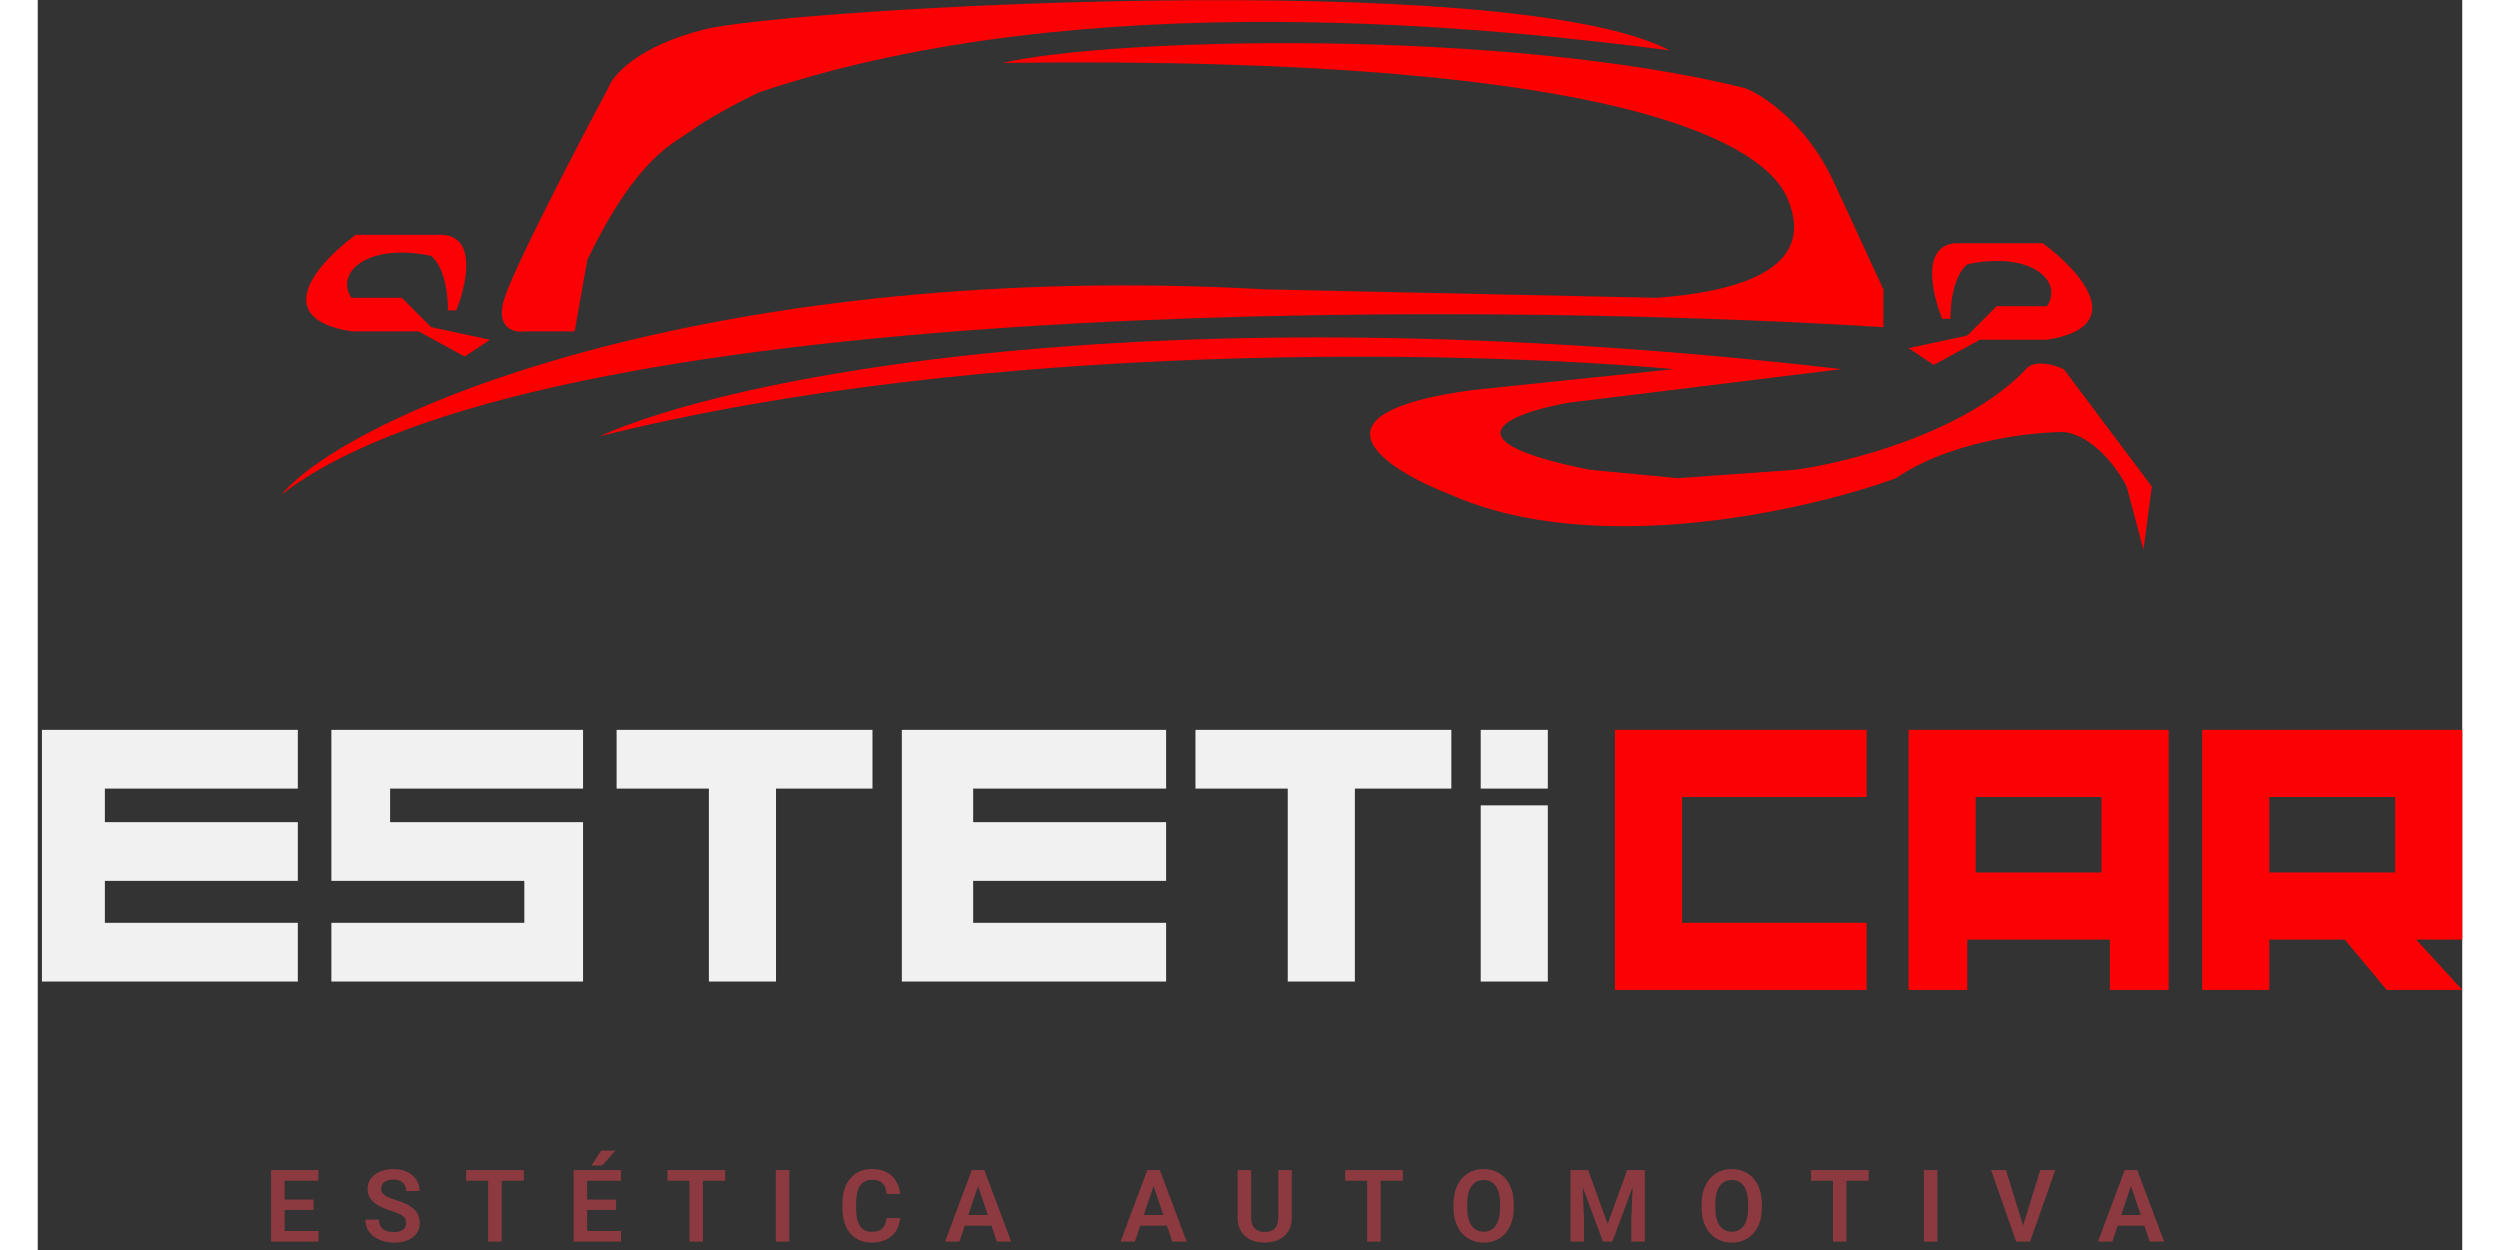 <svg width="80" height="40" viewBox="0 0 289 149" fill="none" xmlns="http://www.w3.org/2000/svg">
<rect x="0" y="0" width="289" height="149" fill="#333333" stroke="none"/>
<path d="M35 105V87H65V94H42V98H65V117H35V110H58V105H35Z" fill="#F1F1F1"/>
<path d="M80 94V117H88V94H99.5V87H69V94H80Z" fill="#F1F1F1"/>
<path d="M149 94V117H157V94H168.5V87H138V94H149Z" fill="#F1F1F1"/>
<path d="M55.5 36C54.7 39.2 56.833 39.667 58 39.5H64L65.5 31C71.5 18.5 76 17 78 15.5C79.6 14.3 83.833 12 86 11C125.2 -2.2 175 3.5 194.5 6C175.5 -4 89.5 1 79.5 3.5C71.5 5.5 68.5 9 68 10.5C64.167 17.667 56.3 32.8 55.5 36Z" fill="#FC0104"/>
<path d="M203.5 10.5C174.3 3.3 128 4.5 115 7.5C192.5 6.5 206.154 18.221 208.5 23.5C212.5 32.5 201.667 34.833 193 35.5L146.5 34.5C82.1 30.9 38 48.5 29 59C59.4 35.4 169.333 35.833 220 39V34.5L214 21.5C210.8 14.7 205.667 11.333 203.5 10.5Z" fill="#FC0000"/>
<path d="M230 31.5C237.6 29.9 241.5 33.5 239.5 36.5H233.5L230 40L223 41.5L226 43.5L231.5 40.5H239.5C249.5 38.9 243.333 32.167 239 29H228.5C224.5 29.4 225.833 35 227 38H228C228 34.4 229 32.333 230 31.5Z" fill="#FC0104"/>
<path d="M46.892 30.5C39.292 28.9 35.392 32.5 37.392 35.5H43.392L46.892 39L53.892 40.5L50.892 42.5L45.392 39.5H37.392C27.392 37.9 33.559 31.167 37.892 28H48.392C52.392 28.4 51.059 34 49.892 37H48.892C48.892 33.4 47.892 31.333 46.892 30.5Z" fill="#FC0104"/>
<path d="M215 44C131.8 34.4 81.667 45.333 67 52C113.4 40.4 171 41.833 195 44L171 46.5C150.2 49.3 160.667 56 168.5 59C185.7 66.6 211 60.833 221.5 57C227.9 52.6 237.5 51.5 241.5 51.5C245.1 51.9 248 56 249 58L251 65.5L252 58L241.5 44C238.7 42.8 237.333 43.5 237 44C229.8 51.6 215.667 55.167 209.5 56L195.5 57L185 56C167 52.4 175.833 49.167 182.5 48L215 44Z" fill="#FC0104"/>
<path d="M33.469 146.734V148H28.934V146.734H33.469ZM29.426 139.469V148H27.814V139.469H29.426ZM32.877 142.99V144.227H28.934V142.99H32.877ZM33.451 139.469V140.74H28.934V139.469H33.451Z" fill="#8C3A40"/>
<path d="M43.913 145.785C43.913 145.621 43.887 145.475 43.837 145.346C43.79 145.213 43.702 145.094 43.573 144.988C43.448 144.879 43.27 144.773 43.04 144.672C42.813 144.566 42.52 144.457 42.161 144.344C41.762 144.219 41.391 144.078 41.047 143.922C40.704 143.766 40.401 143.584 40.139 143.377C39.882 143.17 39.68 142.932 39.536 142.662C39.391 142.389 39.319 142.072 39.319 141.713C39.319 141.361 39.393 141.041 39.542 140.752C39.694 140.463 39.909 140.215 40.186 140.008C40.464 139.797 40.79 139.635 41.165 139.521C41.544 139.408 41.962 139.352 42.419 139.352C43.051 139.352 43.598 139.467 44.059 139.697C44.524 139.928 44.883 140.24 45.137 140.635C45.391 141.029 45.518 141.473 45.518 141.965H43.913C43.913 141.699 43.856 141.465 43.743 141.262C43.633 141.059 43.465 140.898 43.239 140.781C43.016 140.664 42.735 140.605 42.395 140.605C42.067 140.605 41.794 140.654 41.575 140.752C41.36 140.85 41.198 140.982 41.089 141.15C40.983 141.318 40.93 141.506 40.93 141.713C40.93 141.869 40.967 142.01 41.042 142.135C41.116 142.256 41.227 142.371 41.376 142.48C41.524 142.586 41.708 142.686 41.926 142.779C42.149 142.869 42.407 142.959 42.7 143.049C43.169 143.189 43.579 143.346 43.93 143.518C44.286 143.689 44.581 143.885 44.815 144.104C45.053 144.322 45.231 144.568 45.348 144.842C45.469 145.115 45.53 145.426 45.53 145.773C45.53 146.141 45.458 146.469 45.313 146.758C45.169 147.047 44.962 147.293 44.692 147.496C44.422 147.699 44.098 147.854 43.719 147.959C43.344 148.064 42.925 148.117 42.46 148.117C42.045 148.117 41.635 148.062 41.229 147.953C40.827 147.84 40.462 147.672 40.133 147.449C39.805 147.223 39.544 146.938 39.348 146.594C39.153 146.246 39.055 145.84 39.055 145.375H40.672C40.672 145.645 40.715 145.875 40.801 146.066C40.891 146.254 41.016 146.408 41.176 146.529C41.34 146.646 41.532 146.732 41.751 146.787C41.969 146.842 42.206 146.869 42.46 146.869C42.788 146.869 43.057 146.824 43.268 146.734C43.483 146.641 43.643 146.512 43.749 146.348C43.858 146.184 43.913 145.996 43.913 145.785Z" fill="#8C3A40"/>
<path d="M55.294 139.469V148H53.689V139.469H55.294ZM57.943 139.469V140.74H51.07V139.469H57.943Z" fill="#8C3A40"/>
<path d="M69.529 146.734V148H64.994V146.734H69.529ZM65.486 139.469V148H63.875V139.469H65.486ZM68.937 142.99V144.227H64.994V142.99H68.937ZM69.512 139.469V140.74H64.994V139.469H69.512ZM66.008 138.93L67.156 137.148H68.867L67.267 138.93H66.008Z" fill="#8C3A40"/>
<path d="M79.288 139.469V148H77.682V139.469H79.288ZM81.936 139.469V140.74H75.063V139.469H81.936Z" fill="#8C3A40"/>
<path d="M89.585 139.469V148H87.974V139.469H89.585Z" fill="#8C3A40"/>
<path d="M101.178 145.193H102.789C102.746 145.764 102.588 146.27 102.314 146.711C102.041 147.148 101.66 147.492 101.172 147.742C100.683 147.992 100.092 148.117 99.396 148.117C98.861 148.117 98.379 148.023 97.949 147.836C97.523 147.645 97.158 147.373 96.853 147.021C96.553 146.666 96.322 146.24 96.162 145.744C96.002 145.244 95.922 144.684 95.922 144.062V143.412C95.922 142.791 96.004 142.23 96.168 141.73C96.332 141.23 96.566 140.805 96.871 140.453C97.18 140.098 97.549 139.824 97.978 139.633C98.412 139.441 98.896 139.346 99.431 139.346C100.127 139.346 100.715 139.475 101.195 139.732C101.676 139.986 102.049 140.336 102.314 140.781C102.58 141.227 102.74 141.738 102.795 142.316H101.183C101.152 141.957 101.074 141.652 100.949 141.402C100.828 141.152 100.644 140.963 100.398 140.834C100.156 140.701 99.834 140.635 99.431 140.635C99.119 140.635 98.844 140.693 98.605 140.811C98.371 140.928 98.176 141.104 98.019 141.338C97.863 141.568 97.746 141.857 97.668 142.205C97.59 142.549 97.551 142.947 97.551 143.4V144.062C97.551 144.496 97.586 144.885 97.656 145.229C97.726 145.572 97.836 145.863 97.984 146.102C98.133 146.34 98.324 146.521 98.558 146.646C98.793 146.771 99.072 146.834 99.396 146.834C99.791 146.834 100.111 146.771 100.357 146.646C100.607 146.521 100.797 146.338 100.926 146.096C101.058 145.854 101.142 145.553 101.178 145.193Z" fill="#8C3A40"/>
<path d="M112.29 140.764L109.858 148H108.153L111.34 139.469H112.43L112.29 140.764ZM114.323 148L111.879 140.764L111.733 139.469H112.829L116.034 148H114.323ZM114.211 144.83V146.102H109.635V144.83H114.211Z" fill="#8C3A40"/>
<path d="M133.207 140.764L130.775 148H129.07L132.258 139.469H133.348L133.207 140.764ZM135.24 148L132.797 140.764L132.65 139.469H133.746L136.951 148H135.24ZM135.129 144.83V146.102H130.553V144.83H135.129Z" fill="#8C3A40"/>
<path d="M147.871 139.469H149.482V145.135C149.482 145.787 149.341 146.336 149.06 146.781C148.779 147.223 148.396 147.557 147.912 147.783C147.427 148.006 146.877 148.117 146.259 148.117C145.634 148.117 145.078 148.006 144.589 147.783C144.101 147.557 143.718 147.223 143.441 146.781C143.164 146.336 143.025 145.787 143.025 145.135V139.469H144.636V145.135C144.636 145.533 144.703 145.859 144.836 146.113C144.968 146.363 145.156 146.549 145.398 146.67C145.64 146.791 145.927 146.852 146.259 146.852C146.595 146.852 146.882 146.791 147.121 146.67C147.363 146.549 147.548 146.363 147.677 146.113C147.806 145.859 147.871 145.533 147.871 145.135V139.469Z" fill="#8C3A40"/>
<path d="M160.073 139.469V148H158.468V139.469H160.073ZM162.722 139.469V140.74H155.849V139.469H162.722Z" fill="#8C3A40"/>
<path d="M175.938 143.518V143.957C175.938 144.602 175.852 145.182 175.68 145.697C175.509 146.209 175.264 146.645 174.948 147.004C174.632 147.363 174.255 147.639 173.817 147.83C173.38 148.021 172.893 148.117 172.358 148.117C171.831 148.117 171.346 148.021 170.905 147.83C170.468 147.639 170.089 147.363 169.768 147.004C169.448 146.645 169.2 146.209 169.024 145.697C168.848 145.182 168.761 144.602 168.761 143.957V143.518C168.761 142.869 168.848 142.289 169.024 141.777C169.2 141.266 169.446 140.83 169.762 140.471C170.079 140.107 170.456 139.83 170.893 139.639C171.335 139.447 171.819 139.352 172.346 139.352C172.882 139.352 173.368 139.447 173.805 139.639C174.243 139.83 174.62 140.107 174.936 140.471C175.257 140.83 175.503 141.266 175.675 141.777C175.85 142.289 175.938 142.869 175.938 143.518ZM174.309 143.957V143.506C174.309 143.041 174.266 142.633 174.18 142.281C174.095 141.926 173.968 141.627 173.8 141.385C173.632 141.143 173.425 140.961 173.179 140.84C172.932 140.715 172.655 140.652 172.346 140.652C172.034 140.652 171.757 140.715 171.514 140.84C171.276 140.961 171.073 141.143 170.905 141.385C170.737 141.627 170.608 141.926 170.518 142.281C170.432 142.633 170.389 143.041 170.389 143.506V143.957C170.389 144.418 170.432 144.826 170.518 145.182C170.608 145.537 170.737 145.838 170.905 146.084C171.077 146.326 171.284 146.51 171.526 146.635C171.768 146.76 172.046 146.822 172.358 146.822C172.671 146.822 172.948 146.76 173.19 146.635C173.432 146.51 173.636 146.326 173.8 146.084C173.968 145.838 174.095 145.537 174.18 145.182C174.266 144.826 174.309 144.418 174.309 143.957Z" fill="#8C3A40"/>
<path d="M183.407 139.469H184.801L187.133 145.891L189.459 139.469H190.86L187.69 148H186.571L183.407 139.469ZM182.704 139.469H184.069L184.315 145.369V148H182.704V139.469ZM190.192 139.469H191.563V148H189.952V145.369L190.192 139.469Z" fill="#8C3A40"/>
<path d="M205.512 143.518V143.957C205.512 144.602 205.426 145.182 205.254 145.697C205.082 146.209 204.838 146.645 204.521 147.004C204.205 147.363 203.828 147.639 203.391 147.83C202.953 148.021 202.467 148.117 201.932 148.117C201.404 148.117 200.92 148.021 200.479 147.83C200.041 147.639 199.662 147.363 199.342 147.004C199.021 146.645 198.773 146.209 198.598 145.697C198.422 145.182 198.334 144.602 198.334 143.957V143.518C198.334 142.869 198.422 142.289 198.598 141.777C198.773 141.266 199.02 140.83 199.336 140.471C199.652 140.107 200.029 139.83 200.467 139.639C200.908 139.447 201.393 139.352 201.92 139.352C202.455 139.352 202.941 139.447 203.379 139.639C203.816 139.83 204.193 140.107 204.51 140.471C204.83 140.83 205.076 141.266 205.248 141.777C205.424 142.289 205.512 142.869 205.512 143.518ZM203.883 143.957V143.506C203.883 143.041 203.84 142.633 203.754 142.281C203.668 141.926 203.541 141.627 203.373 141.385C203.205 141.143 202.998 140.961 202.752 140.84C202.506 140.715 202.229 140.652 201.92 140.652C201.607 140.652 201.33 140.715 201.088 140.84C200.85 140.961 200.646 141.143 200.479 141.385C200.311 141.627 200.182 141.926 200.092 142.281C200.006 142.633 199.963 143.041 199.963 143.506V143.957C199.963 144.418 200.006 144.826 200.092 145.182C200.182 145.537 200.311 145.838 200.479 146.084C200.65 146.326 200.857 146.51 201.1 146.635C201.342 146.76 201.619 146.822 201.932 146.822C202.244 146.822 202.521 146.76 202.764 146.635C203.006 146.51 203.209 146.326 203.373 146.084C203.541 145.838 203.668 145.537 203.754 145.182C203.84 144.826 203.883 144.418 203.883 143.957Z" fill="#8C3A40"/>
<path d="M215.599 139.469V148H213.994V139.469H215.599ZM218.248 139.469V140.74H211.375V139.469H218.248Z" fill="#8C3A40"/>
<path d="M226.437 139.469V148H224.825V139.469H226.437Z" fill="#8C3A40"/>
<path d="M236.577 146.33L238.704 139.469H240.491L237.479 148H236.29L236.577 146.33ZM234.614 139.469L236.729 146.33L237.034 148H235.833L232.833 139.469H234.614Z" fill="#8C3A40"/>
<path d="M249.717 140.764L247.286 148H245.58L248.768 139.469H249.858L249.717 140.764ZM251.75 148L249.307 140.764L249.161 139.469H250.256L253.461 148H251.75ZM251.639 144.83V146.102H247.063V144.83H251.639Z" fill="#8C3A40"/>
<path d="M0.5 117V87H31V94H8V98H31V105H8V110H31V117H0.5Z" fill="#F1F1F1"/>
<path d="M103 117V87H134.5V94H111.5V98H134.5V105H111.5V110H134.5V117H103Z" fill="#F1F1F1"/>
<path d="M180 96H172V117H180V96Z" fill="#F1F1F1"/>
<path d="M172 94V87H180V94H172Z" fill="#F1F1F1"/>
<path d="M218 95H196V110H218V118H188V87H218V95Z" fill="#FC0104"/>
<path fill-rule="evenodd" clip-rule="evenodd" d="M223 118V87H254V118H247V112H230V118H223ZM231 95V104H246V95H231Z" fill="#FC0104"/>
<path fill-rule="evenodd" clip-rule="evenodd" d="M258 87V118H266V112H275L280 118H289L283.5 112H289V87H258ZM266 95V104H281V95H266Z" fill="#FC0104"/>
</svg>
